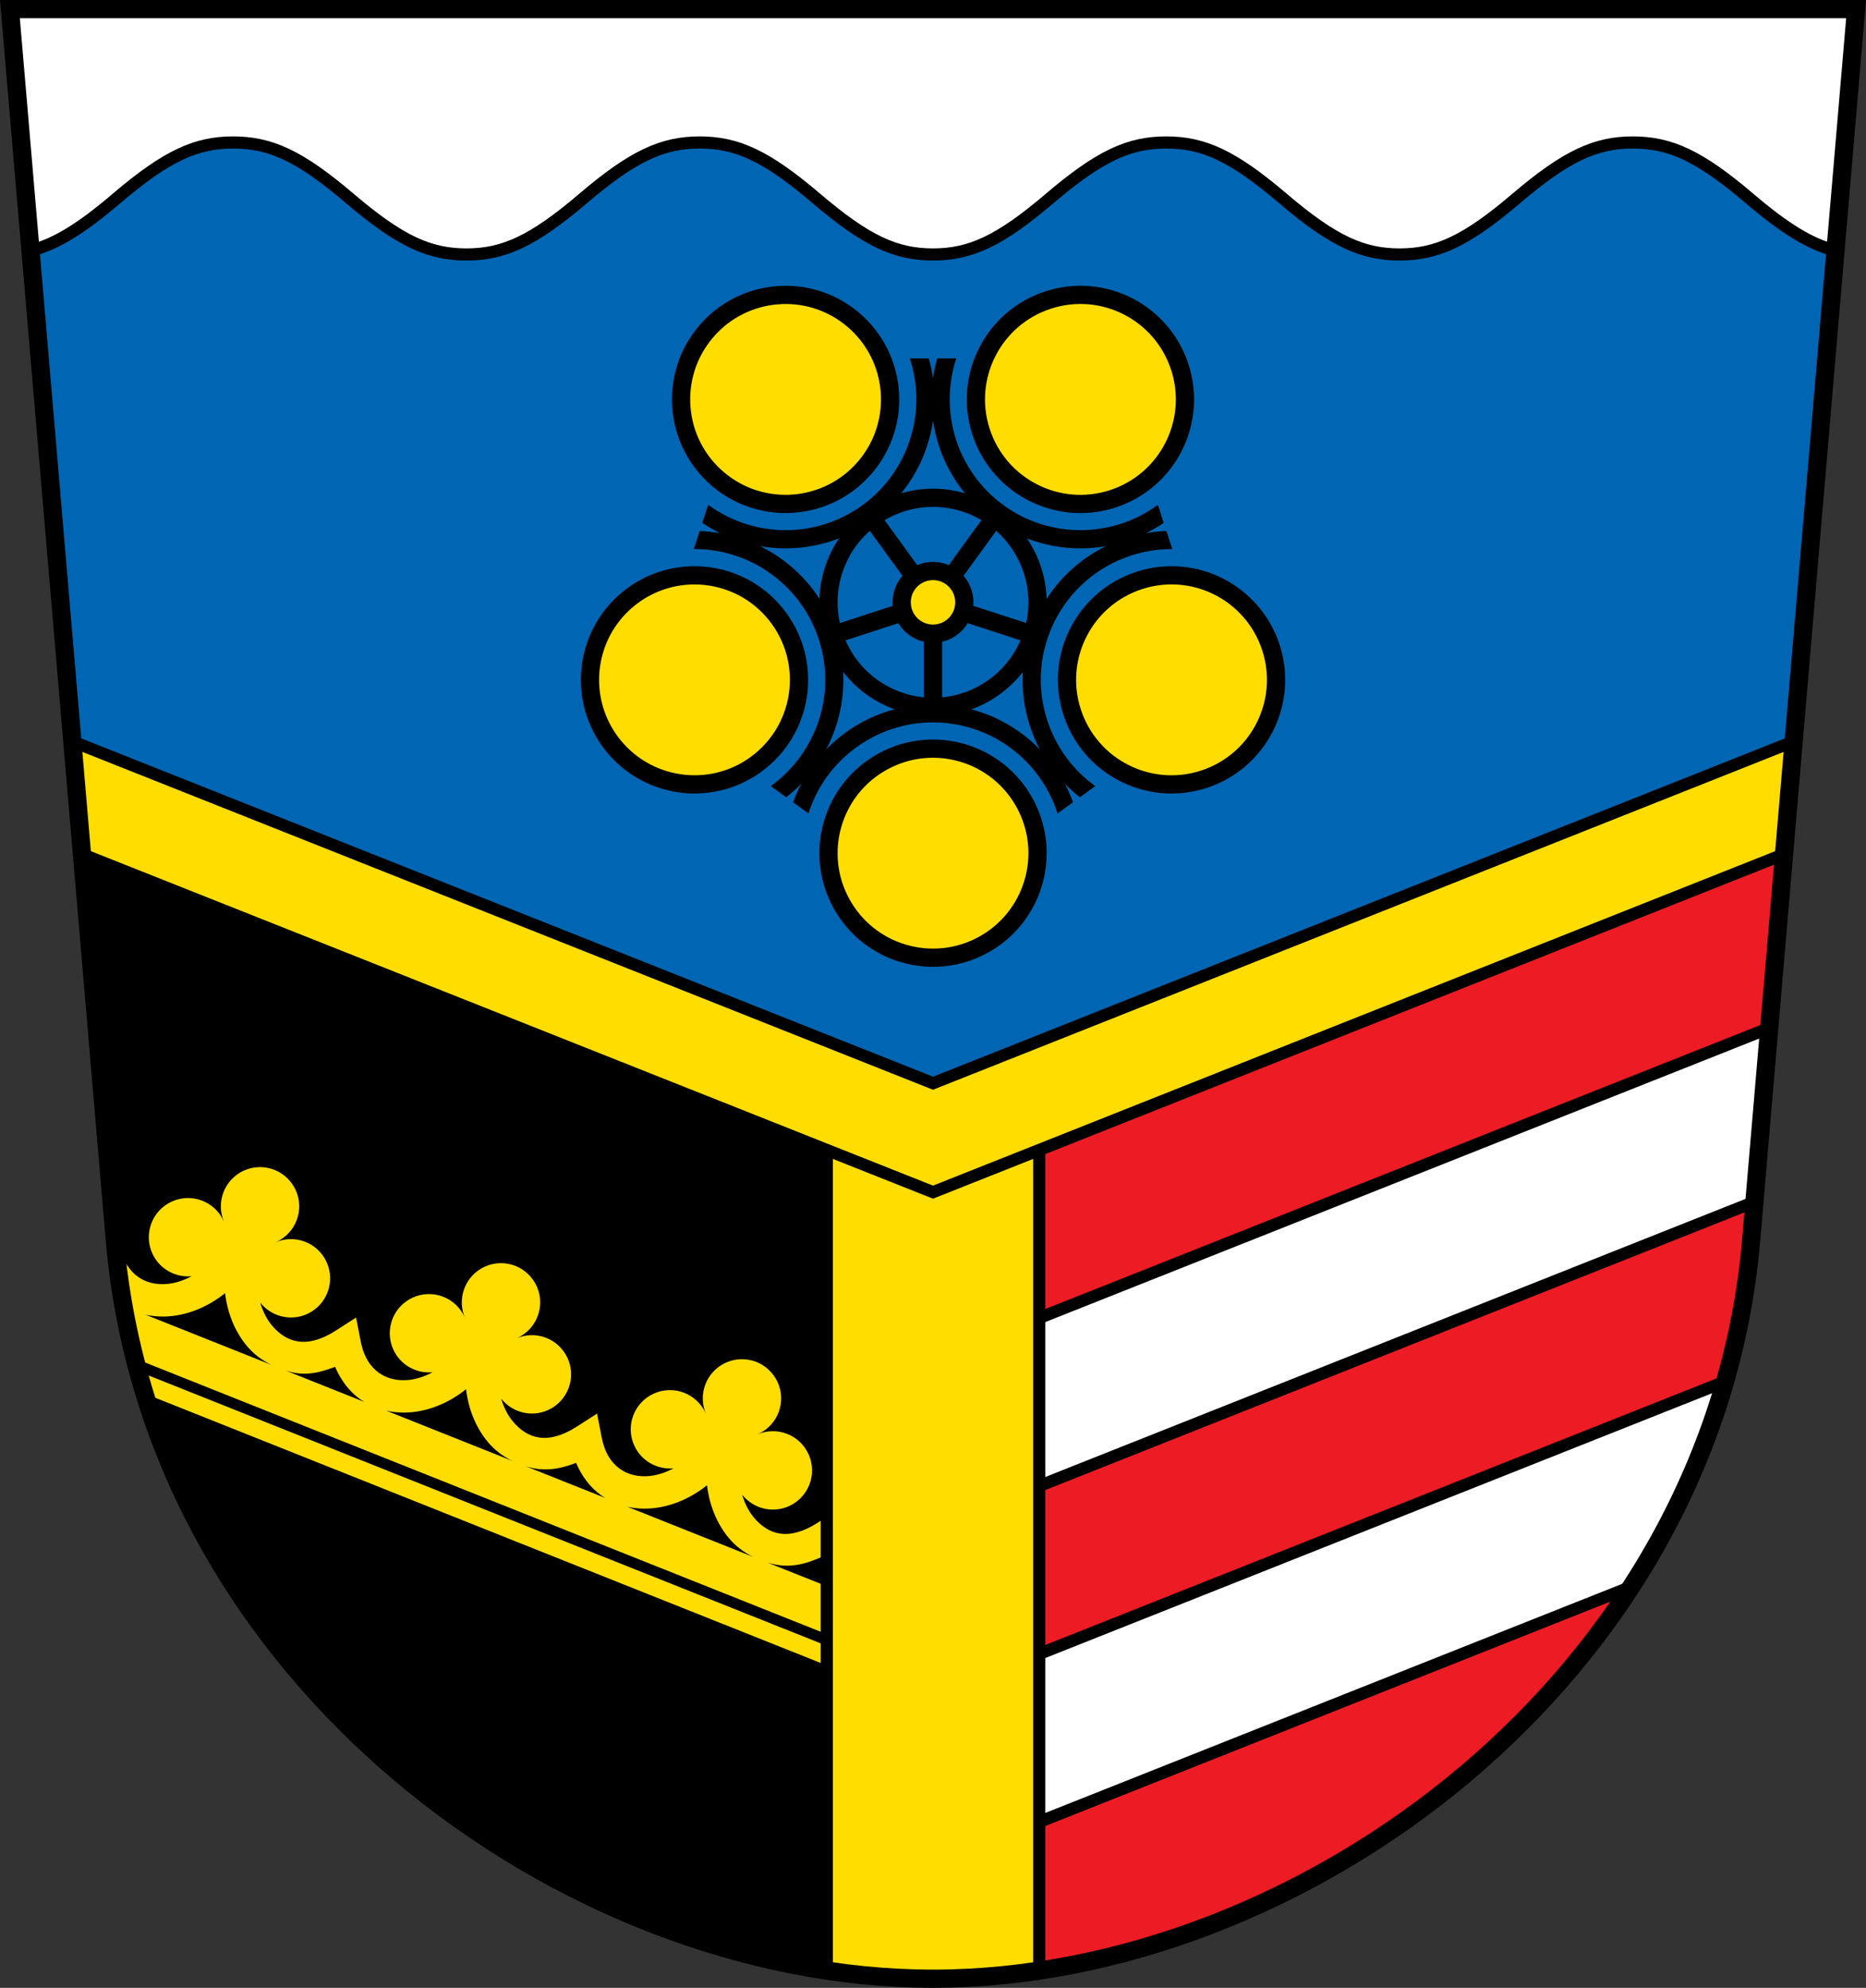 <?xml version="1.0" encoding="UTF-8" standalone="no"?>
<svg
   inkscape:version="1.1.1 (3bf5ae0d25, 2021-09-20)"
   sodipodi:docname="CoA Nersingen.svg"
   id="svg2130"
   version="1.1"
   viewBox="0 0 460.827 490.833"
   height="490.833"
   width="460.827"
   xmlns:inkscape="http://www.inkscape.org/namespaces/inkscape"
   xmlns:sodipodi="http://sodipodi.sourceforge.net/DTD/sodipodi-0.dtd"
   xmlns:xlink="http://www.w3.org/1999/xlink"
   xmlns="http://www.w3.org/2000/svg"
   xmlns:svg="http://www.w3.org/2000/svg">
  <rect x="0" y="0" width="460.827" height="490.833" fill="#333333" stroke="none"/>
  <defs
     id="defs2124" />
  <sodipodi:namedview
     inkscape:pagecheckerboard="false"
     fit-margin-bottom="0"
     fit-margin-right="0"
     fit-margin-left="0"
     fit-margin-top="0"
     lock-margins="true"
     units="px"
     inkscape:snap-smooth-nodes="true"
     inkscape:snap-object-midpoints="true"
     inkscape:window-maximized="1"
     inkscape:window-y="-11"
     inkscape:window-x="-11"
     inkscape:window-height="1506"
     inkscape:window-width="2560"
     showgrid="false"
     inkscape:document-rotation="0"
     inkscape:current-layer="layer1"
     inkscape:document-units="px"
     inkscape:cy="245.33333"
     inkscape:cx="230"
     inkscape:zoom="1.5"
     inkscape:pageshadow="2"
     inkscape:pageopacity="0"
     borderopacity="1.0"
     bordercolor="#666666"
     pagecolor="#333333"
     id="base"
     showguides="true"
     inkscape:guide-bbox="true"
     inkscape:snap-intersection-paths="true"
     inkscape:object-paths="true"
     inkscape:snap-grids="false"
     inkscape:snap-global="true"
     inkscape:lockguides="false"
     guidecolor="#00ffff"
     guideopacity="0.498"
     inkscape:snap-midpoints="true"
     inkscape:snap-to-guides="true" />
  <g
     id="layer1"
     inkscape:groupmode="layer"
     inkscape:label="nersingen"
     transform="translate(-114.29,-71.083)">
    <g
       id="g40910"
       inkscape:label="coa">
      <path
         style="opacity:1;fill:#0066b3;stroke:none;stroke-width:4.5;stroke-linejoin:miter;stroke-miterlimit:4;stroke-dasharray:none"
         d="m 116.74,73.333 25.901,303.833 c 9.214,108.079 111.139,182.5 202.062,182.5 90.923,0 192.848,-74.421 202.062,-182.5 l 25.901,-303.833 z"
         id="path10489"
         sodipodi:nodetypes="cszscc"
         inkscape:label="coa-0" />
      <path
         id="path39832"
         style="opacity:1;fill:#ffffff;stroke:#000000;stroke-width:3;stroke-linejoin:miter;stroke-miterlimit:4;stroke-dasharray:none"
         d="m 116.74,73.334 5.084,59.643 c 6.15,-1.565 12.379,-5.329 21.242,-12.887 12.435,-10.603 19.689,-13.828 28.805,-13.828 9.116,0 16.372,3.226 28.807,13.828 12.435,10.603 19.689,13.828 28.805,13.828 9.116,0 16.37,-3.226 28.805,-13.828 12.435,-10.603 19.691,-13.828 28.807,-13.828 9.116,0 16.37,3.226 28.805,13.828 12.435,10.603 19.689,13.828 28.805,13.828 9.116,0 16.372,-3.226 28.807,-13.828 12.435,-10.603 19.689,-13.828 28.805,-13.828 9.116,0 16.37,3.226 28.805,13.828 12.435,10.603 19.691,13.828 28.807,13.828 9.116,0 16.37,-3.226 28.805,-13.828 12.435,-10.603 19.689,-13.828 28.805,-13.828 9.116,0 16.372,3.226 28.807,13.828 8.863,7.557 15.091,11.322 21.24,12.887 l 5.084,-59.643 z"
         inkscape:label="chief" />
      <g
         id="g9395"
         inkscape:label="wheel">
        <g
           id="g9671"
           inkscape:label="wheel-0">
          <circle
             style="opacity:1;fill:none;stroke:#000000;stroke-width:4.5;stroke-linejoin:round;stroke-miterlimit:4;stroke-dasharray:none"
             id="circle5856"
             cx="344.703"
             cy="219.813"
             r="25.809"
             transform="rotate(-72,344.703,219.813)"
             inkscape:label="rim" />
          <path
             id="rect7583"
             style="opacity:1;fill:#000000;stroke:none;stroke-width:0.5;stroke-linejoin:round;stroke-miterlimit:4;stroke-dasharray:none"
             d="m 331.354,197.609 -3.641,2.645 13.35,18.375 -21.6,7.02 1.391,4.279 21.6,-7.018 v 22.713 h 4.5 v -22.713 l 21.602,7.02 1.391,-4.281 -21.604,-7.018 13.35,-18.377 -3.641,-2.645 -13.35,18.375 z"
             inkscape:label="spokes" />
          <circle
             style="opacity:1;fill:#ffdd00;stroke:#000000;stroke-width:4.5;stroke-linejoin:round;stroke-miterlimit:4;stroke-dasharray:none"
             id="circle5957"
             cx="344.703"
             cy="219.813"
             r="7.736"
             transform="rotate(-72,344.703,219.813)"
             inkscape:label="hub" />
        </g>
        <path
           id="path4311"
           style="color:#000000;opacity:1;fill:#000000;stroke:none;stroke-linejoin:round;-inkscape-stroke:none"
           d="m 338.957,159.557 c 2.089,6.303 2.255,13.31 0.041,20.123 -5.517,16.981 -23.695,26.244 -40.676,20.727 -3.372,-1.096 -6.44,-2.692 -9.148,-4.678 l -1.455,4.469 c 1.376,0.929 2.829,1.771 4.35,2.518 -1.655,-0.284 -3.321,-0.456 -4.988,-0.512 l -1.461,4.455 c 6.641,-0.04 13.356,1.966 19.152,6.178 14.445,10.495 17.637,30.647 7.143,45.092 -2.084,2.868 -4.548,5.292 -7.273,7.254 l 3.799,2.764 c 1.309,-1.021 2.557,-2.141 3.736,-3.355 -0.781,1.485 -1.46,3.015 -2.027,4.582 l 3.785,2.766 c 2.015,-6.328 5.999,-12.094 11.795,-16.305 14.445,-10.495 34.595,-7.302 45.09,7.143 2.084,2.869 3.629,5.962 4.652,9.16 l 3.801,-2.762 c -0.568,-1.561 -1.247,-3.096 -2.039,-4.594 1.172,1.203 2.419,2.323 3.734,3.348 l 3.801,-2.744 c -5.395,-3.872 -9.648,-9.443 -11.861,-16.256 -5.517,-16.981 3.746,-35.158 20.727,-40.676 3.372,-1.096 6.792,-1.609 10.15,-1.594 l -1.451,-4.469 c -1.661,0.057 -3.33,0.229 -5,0.52 1.506,-0.743 2.956,-1.583 4.338,-2.518 l -1.436,-4.461 c -5.349,3.934 -11.961,6.256 -19.125,6.256 -17.855,0 -32.281,-14.427 -32.281,-32.281 0,-3.545 0.57,-6.956 1.621,-10.145 l -4.699,-0.002 c -0.458,1.596 -0.811,3.236 -1.051,4.912 -0.241,-1.661 -0.593,-3.3 -1.055,-4.902 z m 5.746,15.369 c 2.542,17.821 17.892,31.561 36.406,31.561 2.142,0 4.239,-0.19 6.281,-0.543 -16.161,7.926 -24.484,26.768 -18.764,44.375 0.663,2.039 1.493,3.977 2.461,5.812 -12.531,-12.925 -33.027,-15.022 -48.006,-4.139 -1.732,1.258 -3.316,2.644 -4.76,4.129 8.413,-15.91 4.072,-36.045 -10.904,-46.926 -1.734,-1.26 -3.545,-2.338 -5.406,-3.254 17.735,3.09 35.546,-7.263 41.268,-24.871 0.662,-2.038 1.128,-4.092 1.424,-6.145 z"
           sodipodi:nodetypes="csscccccsscccccsscccccsscccccssccccccscscscscsc"
           inkscape:label="aside" />
        <g
           id="g9817"
           inkscape:label="bezants">
          <circle
             style="opacity:1;fill:#ffdd00;stroke:#000000;stroke-width:4.5;stroke-linejoin:round;stroke-miterlimit:4;stroke-dasharray:none"
             id="circle3778"
             cx="308.299"
             cy="169.706"
             r="25.809"
             transform="rotate(72,344.703,219.813)"
             inkscape:tile-cx="381.10837"
             inkscape:tile-cy="169.70561"
             inkscape:tile-w="56.123024"
             inkscape:tile-h="56.123024"
             inkscape:tile-x0="353.04686"
             inkscape:tile-y0="141.6441"
             inkscape:label="bezant-1" />
          <use
             x="0"
             y="0"
             inkscape:tiled-clone-of="#circle3778"
             xlink:href="#circle3778"
             id="use9705"
             width="100%"
             height="100%"
             transform="translate(22.499,69.246)"
             inkscape:label="bezant-2" />
          <use
             x="0"
             y="0"
             inkscape:tiled-clone-of="#circle3778"
             xlink:href="#circle3778"
             transform="rotate(-10.588,967.482,422.166)"
             id="use9707"
             width="100%"
             height="100%"
             inkscape:label="bezant-3" />
          <use
             x="0"
             y="0"
             inkscape:tiled-clone-of="#circle3778"
             xlink:href="#circle3778"
             transform="rotate(-21.176,518.675,459.261)"
             id="use9709"
             width="100%"
             height="100%"
             inkscape:label="bezant-4" />
          <use
             x="0"
             y="0"
             inkscape:tiled-clone-of="#circle3778"
             xlink:href="#circle3778"
             transform="rotate(-31.765,344.703,297.658)"
             id="use9711"
             width="100%"
             height="100%"
             inkscape:label="bezant-5" />
        </g>
      </g>
      <g
         id="g37785"
         inkscape:label="field2">
        <path
           id="path27297"
           style="opacity:1;fill:#000000;stroke:none;stroke-width:3;stroke-linejoin:miter;stroke-miterlimit:4;stroke-dasharray:none"
           d="m 133.34,268.07 9.301,109.096 c 9.214,108.079 111.14,182.5 202.062,182.5 V 355.031 Z"
           inkscape:label="field2-0" />
        <path
           id="path18171"
           style="color:#000000;opacity:1;fill:#ffdd00;-inkscape-stroke:none"
           d="m 178.354,359.262 c -1.288,0.019 -2.592,0.298 -3.84,0.863 -4.868,2.206 -7.025,7.942 -4.824,12.812 -0.054,-0.116 -0.105,-0.235 -0.158,-0.354 -2.206,-4.868 -7.943,-7.025 -12.811,-4.818 -4.868,2.206 -7.025,7.941 -4.818,12.809 1.75,3.861 5.72,6.007 9.717,5.633 -1.934,1.017 -3.897,1.673 -5.752,1.879 -2.926,0.324 -5.502,-0.296 -7.543,-1.77 -2.041,-1.473 -3.708,-3.856 -4.477,-7.824 l -1.123,-5.799 -0.441,0.283 0.357,4.189 c 0.859,10.077 2.529,19.861 4.916,29.32 l 180.613,71.979 4.072,-10.219 -3.512,-1.4 -1.881,-9.383 c -2.041,-1.473 -3.708,-3.856 -4.477,-7.824 l -1.123,-5.801 -4.969,3.197 c -7.194,4.628 -12.238,3.07 -15.879,-1.322 -1.22,-1.471 -2.184,-3.385 -2.836,-5.576 2.691,3.417 7.449,4.706 11.588,2.83 4.868,-2.206 7.025,-7.941 4.818,-12.809 -2.206,-4.868 -7.941,-7.027 -12.809,-4.82 0.12,-0.049 0.239,-0.099 0.357,-0.152 4.868,-2.206 7.027,-7.941 4.82,-12.809 v -0.002 c -1.101,-2.36 -2.99,-4.101 -5.232,-4.994 -2.359,-0.94 -5.083,-0.955 -7.578,0.176 -4.868,2.206 -7.025,7.942 -4.824,12.812 -0.054,-0.116 -0.105,-0.235 -0.158,-0.354 -2.206,-4.868 -7.943,-7.027 -12.811,-4.82 -4.868,2.206 -7.025,7.941 -4.818,12.809 1.75,3.861 5.72,6.007 9.717,5.633 -1.934,1.017 -3.897,1.673 -5.752,1.879 -2.926,0.324 -5.502,-0.296 -7.543,-1.77 -2.041,-1.473 -3.708,-3.856 -4.477,-7.824 l -1.123,-5.799 -4.969,3.195 c -7.194,4.628 -12.24,3.07 -15.881,-1.322 -1.219,-1.471 -2.184,-3.383 -2.836,-5.574 2.691,3.418 7.449,4.706 11.588,2.83 4.868,-2.206 7.027,-7.943 4.82,-12.811 -2.206,-4.868 -7.941,-7.025 -12.809,-4.818 0.12,-0.049 0.239,-0.099 0.357,-0.152 4.868,-2.206 7.025,-7.943 4.818,-12.811 -1.101,-2.36 -2.988,-4.101 -5.23,-4.994 -2.359,-0.94 -5.083,-0.955 -7.578,0.176 -4.868,2.206 -7.027,7.94 -4.826,12.811 -0.054,-0.116 -0.105,-0.235 -0.158,-0.354 -2.206,-4.868 -7.941,-7.025 -12.809,-4.818 -4.868,2.206 -7.027,7.941 -4.82,12.809 1.75,3.86 5.719,6.006 9.715,5.633 -1.934,1.016 -3.896,1.673 -5.75,1.879 -2.926,0.324 -5.502,-0.296 -7.543,-1.77 -2.041,-1.473 -3.708,-3.856 -4.477,-7.824 l -1.123,-5.799 -4.969,3.195 c -7.194,4.628 -12.238,3.07 -15.879,-1.322 -1.219,-1.47 -2.182,-3.383 -2.834,-5.572 2.691,3.416 7.448,4.702 11.586,2.826 4.868,-2.206 7.025,-7.941 4.818,-12.809 -2.206,-4.868 -7.941,-7.025 -12.809,-4.818 0.12,-0.049 0.239,-0.101 0.357,-0.154 4.868,-2.206 7.027,-7.941 4.82,-12.809 -1.101,-2.36 -2.99,-4.101 -5.232,-4.994 -1.179,-0.47 -2.451,-0.709 -3.738,-0.689 z m -8.482,31.125 c 0.602,5.004 2.454,9.5 5.355,13 1.669,2.013 3.752,3.577 6.07,4.703 L 150.217,395.703 c 2.127,0.467 4.337,0.577 6.531,0.334 4.575,-0.507 9.136,-2.451 13.123,-5.65 z m 27.172,18.195 c 1.423,3.315 3.493,6.05 6.107,7.938 0.365,0.264 0.746,0.497 1.127,0.729 l -19.38,-7.723 c 4.078,1.318 7.495,0.828 12.146,-0.943 z m -48.59,1.119 c 0.497,1.827 0.989,3.657 1.539,5.459 l 176.461,70.322 1.666,-4.18 z m 80.926,4.404 c 0.602,5.002 2.454,9.499 5.355,12.998 1.667,2.011 3.75,3.575 6.066,4.701 l -31.082,-12.387 c 2.129,0.467 4.342,0.578 6.539,0.334 4.574,-0.507 9.135,-2.448 13.121,-5.646 z m 27.174,18.191 c 1.423,3.315 3.493,6.05 6.107,7.938 0.367,0.265 0.75,0.5 1.133,0.732 l -19.686,-7.845 c 4.074,1.312 7.801,0.944 12.445,-0.825 z m 32.336,5.521 c 0.602,5.003 2.454,9.5 5.355,13 1.668,2.012 3.75,3.577 6.068,4.703 l -31.088,-12.389 c 2.129,0.468 4.344,0.578 6.541,0.334 4.575,-0.507 9.136,-2.449 13.123,-5.648 z m 27.172,18.193 2.406,-0.992 c 0.992,1.266 2.446,8.024 3.701,8.929 0.368,0.266 0.751,0.501 1.135,0.734 l -19.601,-7.813 c 4.077,1.317 7.759,1.037 12.359,-0.859 z"
           inkscape:label="crancelin"
           sodipodi:nodetypes="ssccsscssscccccccccccscssccccssccsscsssccscsscccssccsscsssccscsscccssscsccsccscccccccccsccsccsccccsccscsccccs" />
      </g>
      <g
         id="g37781"
         inkscape:label="field3">
        <path
           id="path27332"
           style="opacity:1;fill:#ed1c24;stroke:none;stroke-width:3;stroke-linejoin:miter;stroke-miterlimit:4;stroke-dasharray:none"
           d="m 556.066,268.07 -211.363,86.961 v 204.635 c 90.923,0 192.849,-74.421 202.062,-182.5 z"
           inkscape:label="field3-0" />
        <path
           id="path29294"
           style="color:#000000;opacity:1;fill:#ffffff;stroke:#000000;stroke-width:3;stroke-miterlimit:4;stroke-dasharray:none"
           d="m 551.219,324.922 -206.516,82.004 v 41.479 l 202.857,-80.553 z m -10.98,87.312 -195.535,77.646 v 41.477 l 172.338,-68.432 c 10.018,-15.459 17.951,-32.436 23.197,-50.691 z"
           inkscape:label="bends" />
      </g>
      <path
         id="rect25690"
         style="opacity:1;fill:#ffdd00;stroke:#000000;stroke-width:3;stroke-linejoin:miter;stroke-miterlimit:4;stroke-dasharray:none"
         d="m 318.467,355.031 v 202.629 c 8.785,1.32 17.561,2.006 26.236,2.006 8.675,0 17.451,-0.686 26.236,-2.006 V 355.031 Z"
         inkscape:label="pale" />
      <path
         id="path22075"
         style="color:#000000;opacity:1;fill:#ffdd00;stroke:#000000;stroke-width:3;stroke-miterlimit:4;stroke-dasharray:none"
         d="m 132.154,254.148 2.373,27.842 210.176,83.459 210.176,-83.459 2.373,-27.842 -212.549,84.402 z"
         sodipodi:nodetypes="ccccccc"
         inkscape:label="chevronel" />
      <path
         style="opacity:1;fill:none;stroke:#000000;stroke-width:4.5;stroke-linejoin:miter;stroke-miterlimit:4;stroke-dasharray:none"
         d="m 116.74,73.333 25.901,303.833 c 9.214,108.079 111.139,182.5 202.062,182.5 90.923,0 192.848,-74.421 202.062,-182.5 l 25.901,-303.833 z"
         id="path27420"
         sodipodi:nodetypes="cszscc"
         inkscape:label="coa-f" />
    </g>
  </g>
</svg>
